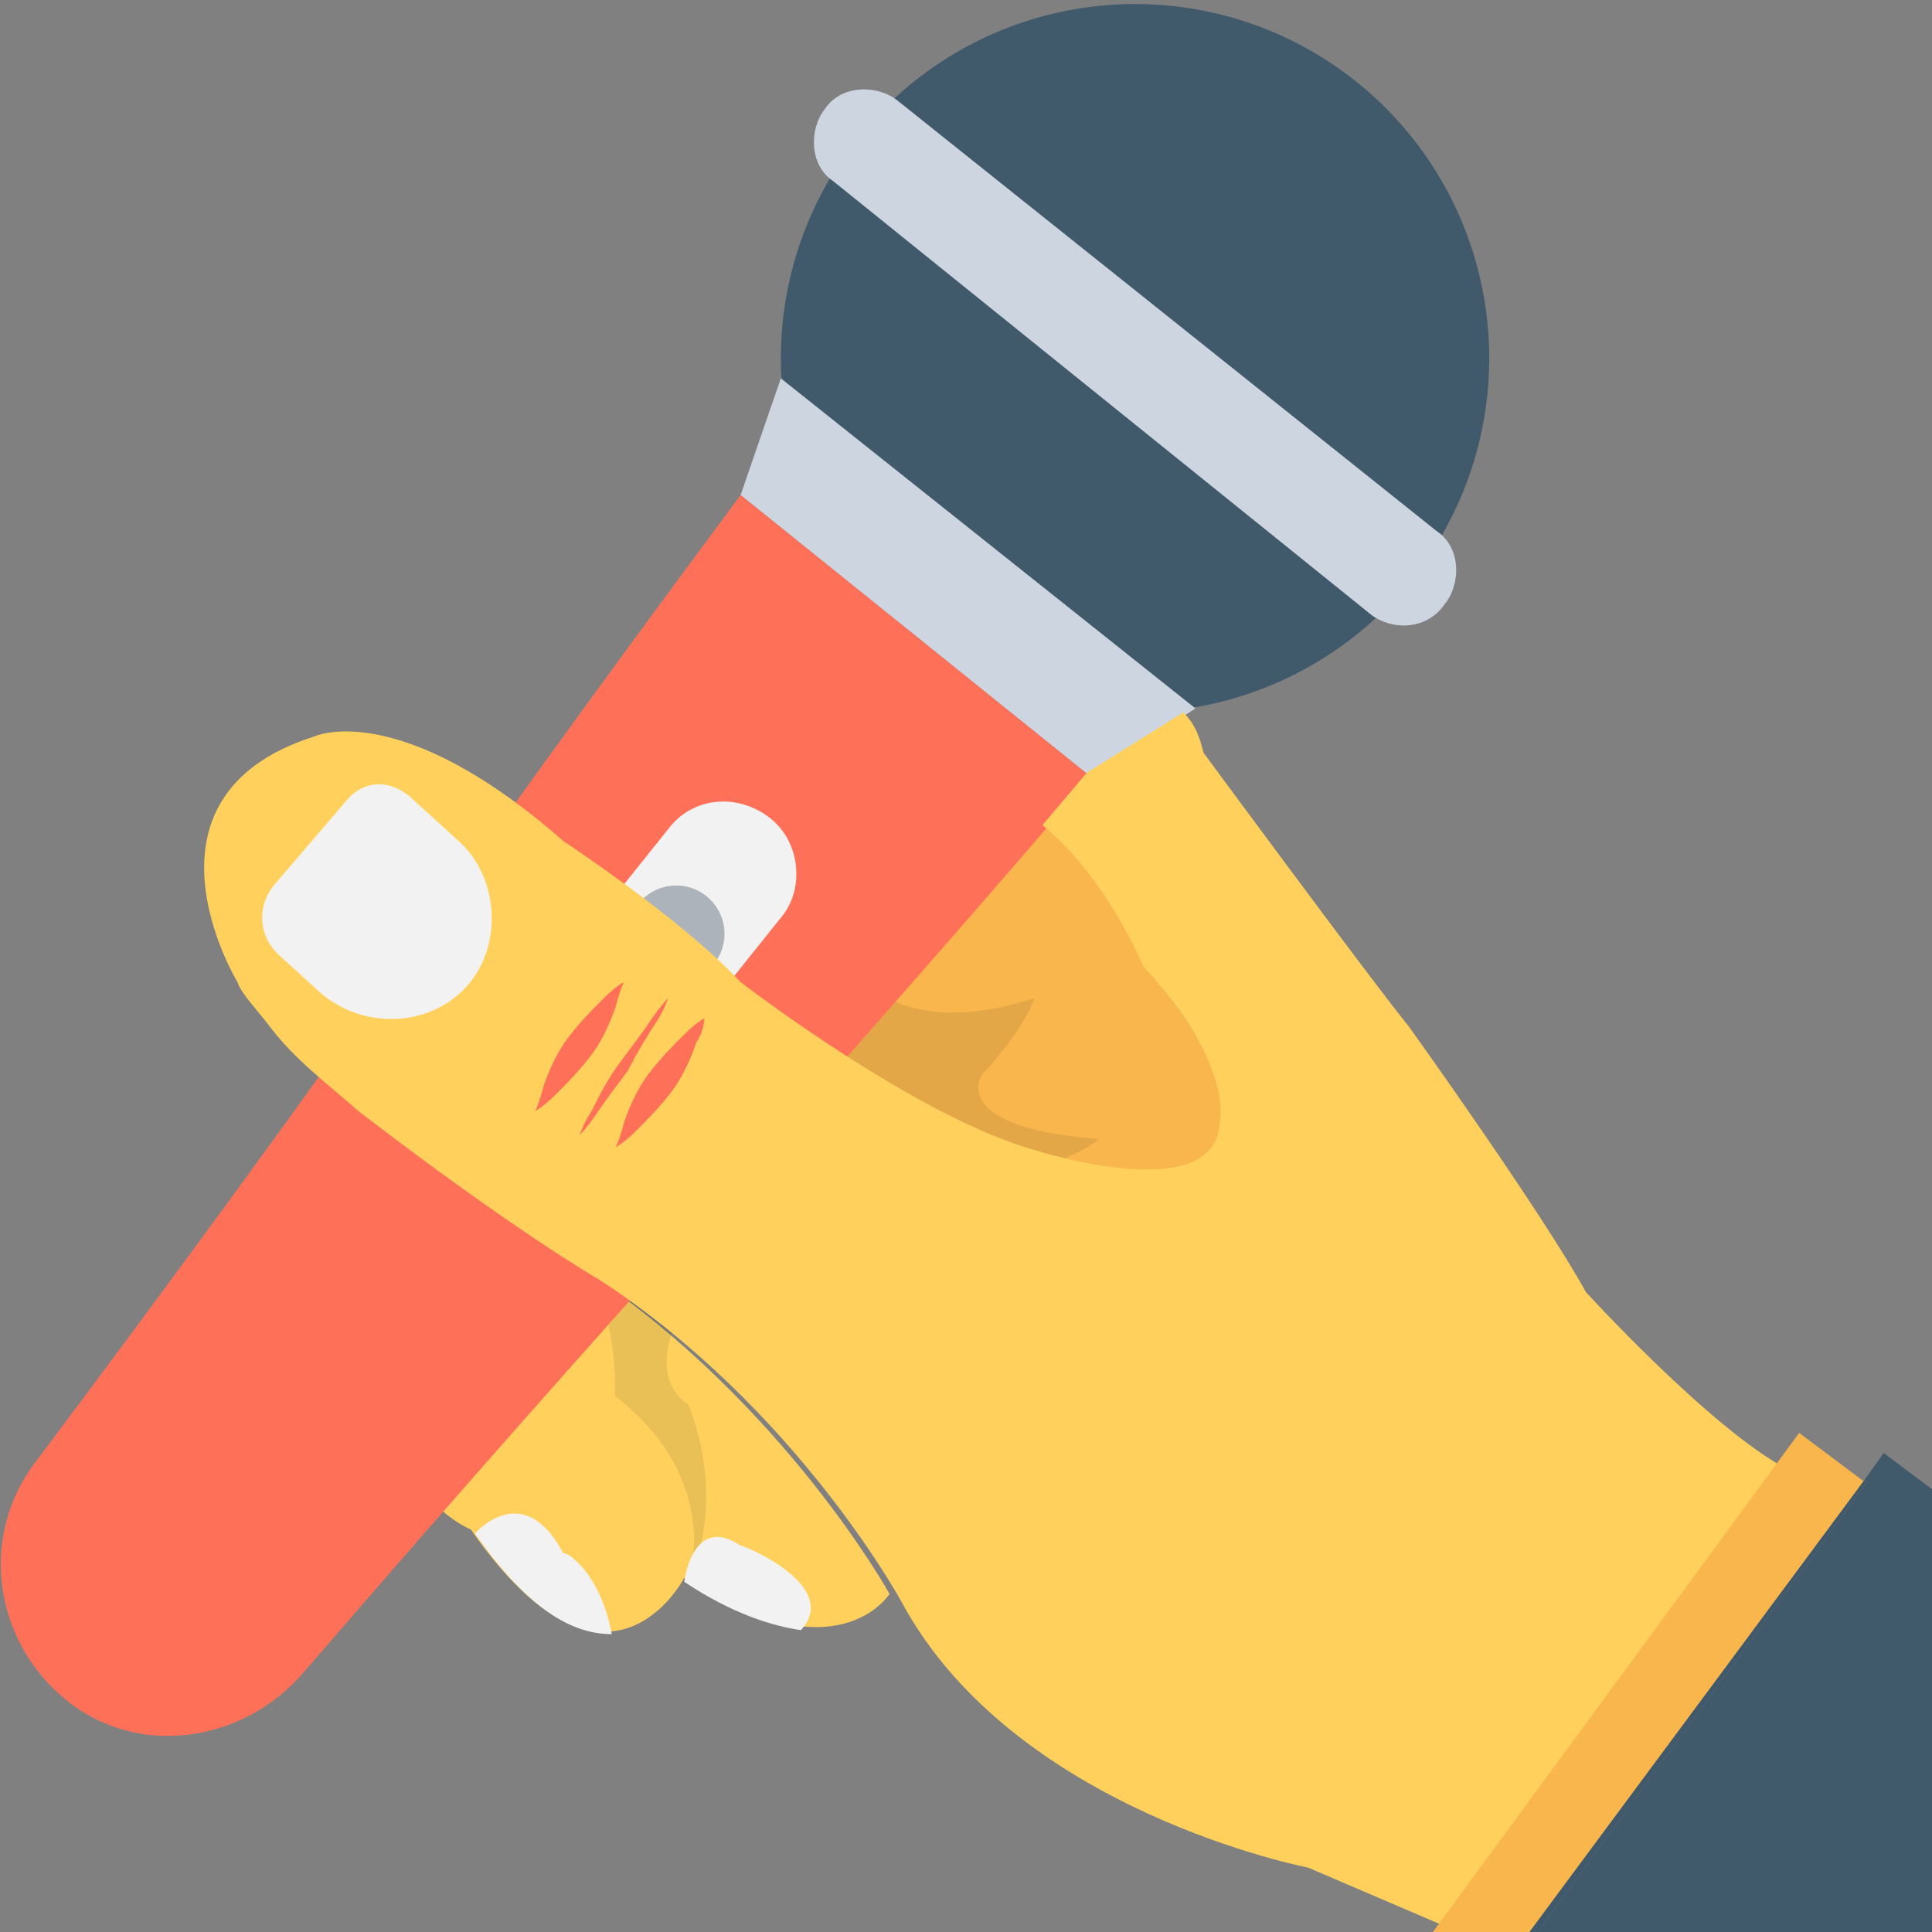 <?xml version="1.0" encoding="utf-8"?>
<!-- Generator: Adobe Illustrator 18.0.0, SVG Export Plug-In . SVG Version: 6.00 Build 0)  -->
<!DOCTYPE svg PUBLIC "-//W3C//DTD SVG 1.1//EN" "http://www.w3.org/Graphics/SVG/1.1/DTD/svg11.dtd">
<svg version="1.1" id="Layer_1" xmlns="http://www.w3.org/2000/svg" xmlns:xlink="http://www.w3.org/1999/xlink" x="0px" y="0px"
	 viewBox="0 0 48 48" enable-background="new 0 0 48 48" xml:space="preserve">
<rect x="0" y="0" width="48" height="48" fill="#808080" stroke="none"/>
<g>
	<g>
		<path fill="#F8B64C" d="M18.3,24.5c0,0,4.4,3.5,7.4,4.2c0,0,4.6,1.4,4.7-0.6c0,0,0.4-1.3-1.8-3.9c0,0-2.1-5.8-5.7-4.3
			c0,0-2,0.4-3.3,0.4l-1.9,3.6C17.9,24.1,18.1,24.3,18.3,24.5z"/>
		<path opacity="0.1" fill="#231F20" d="M18.2,24.6c0,0,4.4,3.6,7.5,4c0,0,0.3,0.1,0.7,0.2c0.7-0.3,0.9-0.5,0.9-0.5
			c-3.8-0.3-2.9-1.6-2.9-1.6c1.1-1.2,1.3-1.9,1.3-1.9c-5.3,1.7-5.5-3.2-5.5-3.2c-0.3,0.9-1.9,1-1.9,1l-0.7,1.3
			C17.8,24.1,18.1,24.4,18.2,24.6z"/>
		<g>
			<path fill="#FFD15C" d="M12.3,30.1L12.3,30.1l-3.6,1.4c0.3,5.5,3,6.5,3,6.5c3.4,4.9,5.3,1.2,5.3,1.2c3.8,2.5,5.1,0.4,5.1,0.4
				s-2.6-4.7-7.5-8C14.7,31.6,13.9,31.2,12.3,30.1z"/>
			<path opacity="0.1" fill="#231F20" d="M14.7,31.6l2,1.5c0,0-0.5,1.2,0.4,1.8c0,0,1,2.2,0,4.4c0,0,0.9-2.5-1.8-4.6
				C15.2,34.7,15.5,33.6,14.7,31.6z"/>
			<path fill="#F2F2F2" d="M15.2,40.6c-0.9,0-2-0.5-3.4-2.5c0,0,1.2-1.4,2.2,0.5C14,38.5,14.9,39,15.2,40.6z"/>
			<path fill="#F2F2F2" d="M19.9,40.5c-0.7-0.1-1.7-0.4-2.9-1.2c0,0,0.2-1.7,1.4-0.9C18.5,38.4,20.9,39.4,19.9,40.5z"/>
		</g>
		<g>
			<circle fill="#40596B" cx="28.2" cy="8.9" r="8.8"/>
			<polygon fill="#CDD6E0" points="27.1,19.3 18.4,12.3 19.4,9.4 29.7,17.6 			"/>
			<path fill="#FF7058" d="M1.6,42.2C1.6,42.2,1.6,42.2,1.6,42.2c-1.8-1.5-2.1-4.1-0.7-5.9c8.1-10.8,9.7-13.5,17.5-24l8.7,7
				c-8.5,9.9-10.8,12.1-19.6,22.3C6,43.3,3.4,43.7,1.6,42.2z"/>
			<path fill="#CDD6E0" d="M34.1,15.3L20.7,4.5c-0.6-0.4-0.6-1.3-0.2-1.8l0,0c0.4-0.6,1.3-0.6,1.8-0.2l13.4,10.7
				c0.6,0.4,0.6,1.3,0.2,1.8v0C35.5,15.6,34.7,15.7,34.1,15.3z"/>
			<g>
				<path fill="#F2F2F2" d="M19.1,20.3c-0.8-0.6-1.9-0.5-2.5,0.3l-2.4,3c-0.6,0.8-0.5,1.9,0.3,2.5c0.8,0.6,1.9,0.5,2.5-0.3l2.4-3
					C20,22.1,19.9,20.9,19.1,20.3z"/>
				<circle fill="#ACB3BA" cx="16.8" cy="23.2" r="1.2"/>
			</g>
		</g>
		<path fill="#FFD15C" d="M39.4,32.1c-1.1-2-4.4-6.6-4.4-6.6c-0.9-1.1-5.1-6.8-5.1-6.8c-0.1-0.4-0.2-0.7-0.5-1l-2.4,1.5l-1.1,1.3
			c1.6,1.3,2.5,3.5,2.5,3.5c2.3,2.5,1.9,3.9,1.9,3.9c-0.1,2.1-4.5,0.7-4.5,0.7c-3-0.8-7.4-4.2-7.4-4.2c-1.5-1.6-4.4-3.5-4.4-3.5
			c-4.1-3.6-6.2-2.6-6.2-2.6c-4.7,1.5-1.9,6.1-1.9,6.1c0.1,0.3,0.5,0.7,0.8,1.1c0.6,0.8,1.4,1.4,2.2,2.1c3.9,3,6,4.2,6,4.2
			c4.9,3.2,7.5,8,7.5,8c2.8,5.2,10.1,6.6,10.1,6.6l3.5,1.5l8.4-11.4C42.5,35.5,39.4,32.1,39.4,32.1z"/>
		<g>
			<path fill="#F2F2F2" d="M8.6,19.9l-1.8,2.1c-0.4,0.5-0.4,1.2,0.1,1.7l1.1,1c1.1,0.9,2.7,0.8,3.6-0.2s0.8-2.7-0.2-3.6l-1.1-1
				C9.7,19.3,9,19.4,8.6,19.9z"/>
			<g>
				<path fill="#FF7058" d="M15.3,25c0.1-0.4,0.2-0.6,0.2-0.6s-0.2,0.1-0.5,0.4c-0.3,0.3-0.6,0.6-0.9,1c-0.3,0.4-0.5,0.9-0.6,1.2
					c-0.1,0.4-0.2,0.6-0.2,0.6s0.2-0.1,0.5-0.4c0.3-0.3,0.6-0.6,0.9-1C15,25.8,15.2,25.3,15.3,25z"/>
				<path fill="#FF7058" d="M16.3,25.4c0.2-0.3,0.3-0.6,0.3-0.6s-0.2,0.2-0.4,0.5c-0.2,0.3-0.5,0.7-0.8,1.1
					c-0.3,0.4-0.5,0.8-0.7,1.2c-0.2,0.3-0.3,0.6-0.3,0.6s0.2-0.2,0.4-0.5c0.2-0.3,0.5-0.7,0.8-1.1C15.8,26.2,16.1,25.7,16.3,25.4z"
					/>
				<path fill="#FF7058" d="M17.5,25.3c0,0-0.2,0.1-0.5,0.4c-0.3,0.3-0.6,0.6-0.9,1c-0.3,0.4-0.5,0.9-0.6,1.2
					c-0.1,0.4-0.2,0.6-0.2,0.6s0.2-0.1,0.5-0.4c0.3-0.3,0.6-0.6,0.9-1c0.3-0.4,0.5-0.9,0.6-1.2C17.5,25.6,17.5,25.3,17.5,25.3z"/>
			</g>
		</g>
	</g>
	<polygon fill="#F8B64C" points="46.3,36.8 44.7,35.6 35.6,48 38,48 	"/>
	<polygon fill="#40596B" points="38.2,48 46.4,36.8 46.3,36.8 38,48 	"/>
	<polygon fill="#40596B" points="46.8,36.1 46.3,36.8 46.4,36.8 38.2,48 48,48 48,37 	"/>
</g>
</svg>
